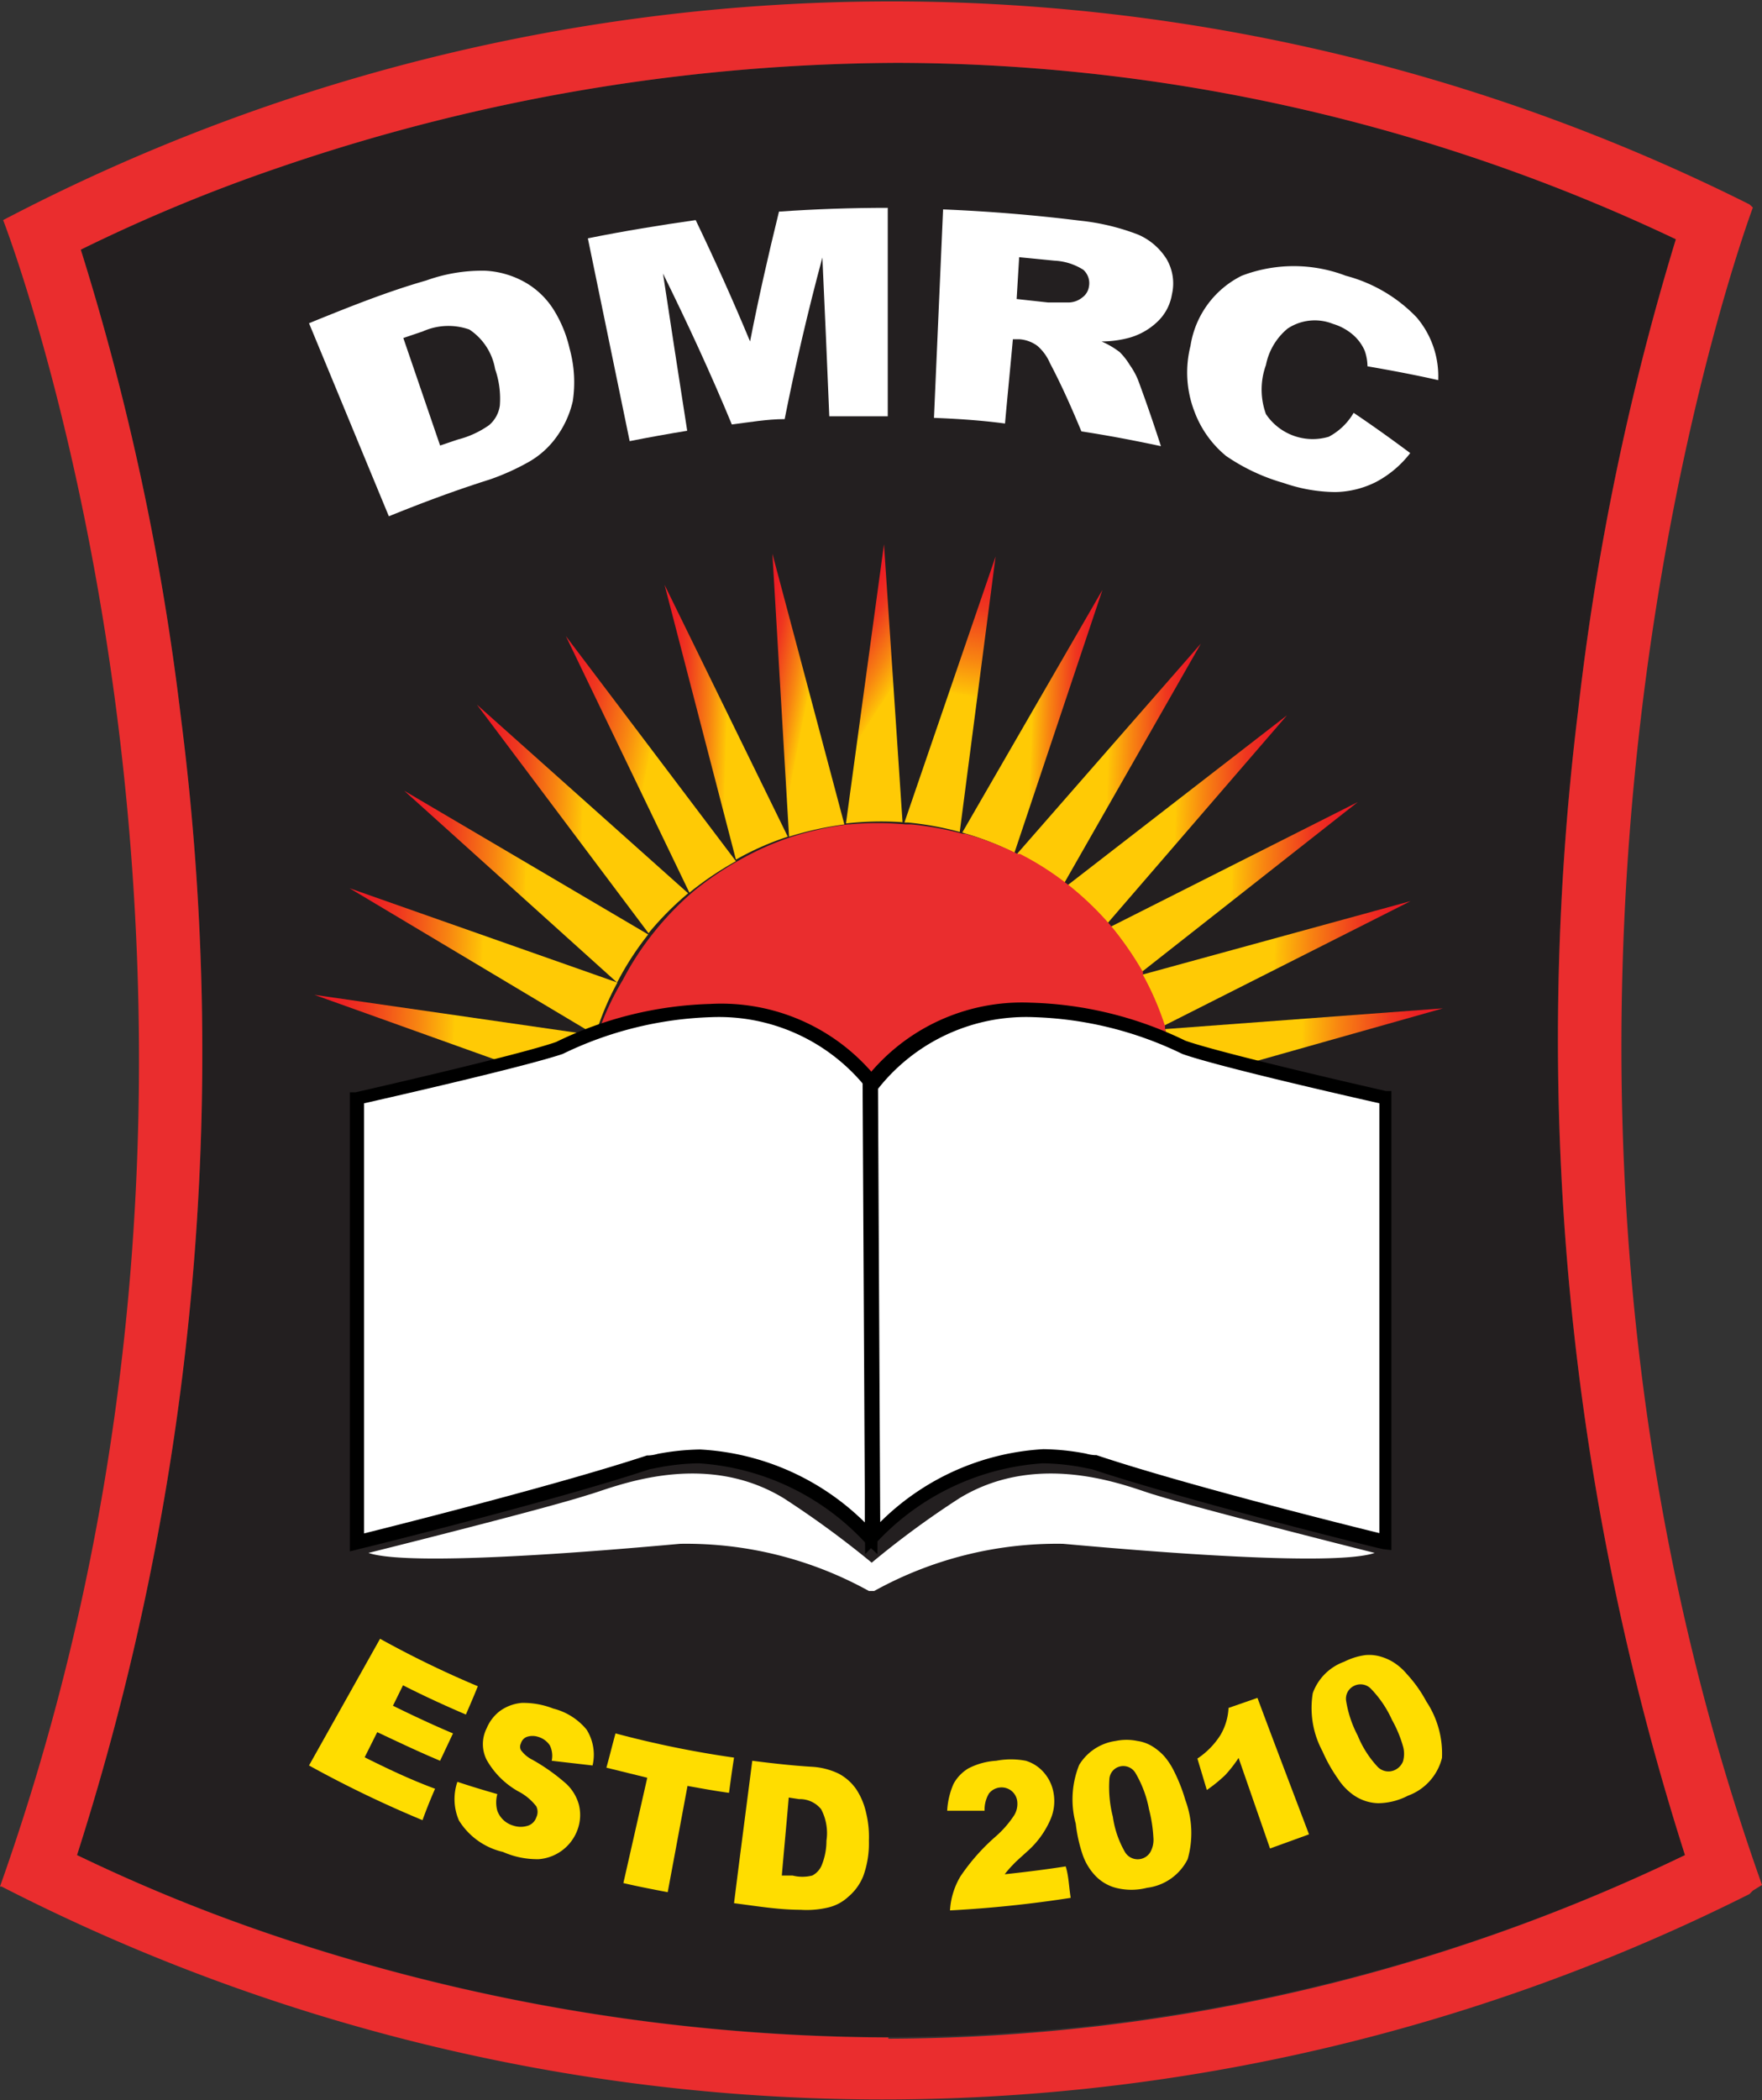 <svg xmlns="http://www.w3.org/2000/svg" xmlns:xlink="http://www.w3.org/1999/xlink" viewBox="0 0 56.05 66.8"><rect x="0" y="0" width="56.05" height="66.8" fill="#333333" stroke="none"/><defs><style>.cls-1{fill:#231f20;}.cls-2{fill:#ea2d2e;}.cls-3{fill:#fff;}.cls-4{fill:#fd0;}.cls-5{fill:url(#linear-gradient);}.cls-6{fill:url(#linear-gradient-2);}.cls-7{fill:url(#linear-gradient-3);}.cls-8{fill:url(#linear-gradient-4);}.cls-9{fill:url(#linear-gradient-5);}.cls-10{fill:url(#linear-gradient-6);}.cls-11{fill:url(#linear-gradient-7);}.cls-12{fill:url(#linear-gradient-8);}.cls-13{fill:url(#linear-gradient-9);}.cls-14{fill:url(#linear-gradient-10);}.cls-15{fill:url(#linear-gradient-11);}.cls-16{fill:url(#linear-gradient-12);}.cls-17{fill:url(#linear-gradient-13);}.cls-18{fill:url(#linear-gradient-14);}.cls-19{fill:url(#linear-gradient-15);}.cls-20{fill:url(#linear-gradient-16);}.cls-21{fill:url(#linear-gradient-17);}.cls-22{fill:url(#linear-gradient-18);}.cls-23{fill:url(#linear-gradient-19);}</style><linearGradient id="linear-gradient" x1="3.68" y1="71.2" x2="14.15" y2="71.2" gradientTransform="translate(8.54 -38.23) rotate(1.83)" gradientUnits="userSpaceOnUse"><stop offset="0.05" stop-color="#ec1c24"/><stop offset="0.09" stop-color="#ed2323"/><stop offset="0.16" stop-color="#ef371f"/><stop offset="0.23" stop-color="#f35919"/><stop offset="0.32" stop-color="#f88611"/><stop offset="0.42" stop-color="#fec107"/><stop offset="0.43" stop-color="#ffca05"/></linearGradient><linearGradient id="linear-gradient-2" x1="4.69" y1="68.59" x2="14.73" y2="68.59" xlink:href="#linear-gradient"/><linearGradient id="linear-gradient-3" x1="3.67" y1="70.8" x2="14.15" y2="70.8" xlink:href="#linear-gradient"/><linearGradient id="linear-gradient-4" x1="4.68" y1="70.8" x2="14.73" y2="70.8" xlink:href="#linear-gradient"/><linearGradient id="linear-gradient-5" x1="6.33" y1="66.15" x2="15.58" y2="66.15" xlink:href="#linear-gradient"/><linearGradient id="linear-gradient-6" x1="4.75" y1="69.09" x2="14.72" y2="69.09" xlink:href="#linear-gradient"/><linearGradient id="linear-gradient-7" x1="6.38" y1="69.09" x2="15.56" y2="69.09" xlink:href="#linear-gradient"/><linearGradient id="linear-gradient-8" x1="8.56" y1="63.98" x2="16.66" y2="63.98" xlink:href="#linear-gradient"/><linearGradient id="linear-gradient-9" x1="10.72" y1="61.73" x2="18.46" y2="62.95" xlink:href="#linear-gradient"/><linearGradient id="linear-gradient-10" x1="14.41" y1="60.73" x2="19.34" y2="60.73" xlink:href="#linear-gradient"/><linearGradient id="linear-gradient-11" x1="17.12" y1="59.61" x2="21.64" y2="60.33" xlink:href="#linear-gradient"/><linearGradient id="linear-gradient-12" x1="19.25" y1="58.37" x2="24.63" y2="61.6" xlink:href="#linear-gradient"/><linearGradient id="linear-gradient-13" x1="24.39" y1="55.09" x2="22.92" y2="65.51" xlink:href="#linear-gradient"/><linearGradient id="linear-gradient-14" x1="28.33" y1="60.34" x2="23.42" y2="60.34" xlink:href="#linear-gradient"/><linearGradient id="linear-gradient-15" x1="31.52" y1="61.62" x2="24.93" y2="61.62" xlink:href="#linear-gradient"/><linearGradient id="linear-gradient-16" x1="34.33" y1="63.33" x2="26.31" y2="63.33" xlink:href="#linear-gradient"/><linearGradient id="linear-gradient-17" x1="36.67" y1="65.42" x2="27.52" y2="65.42" xlink:href="#linear-gradient"/><linearGradient id="linear-gradient-18" x1="38.44" y1="67.81" x2="28.52" y2="67.81" xlink:href="#linear-gradient"/><linearGradient id="linear-gradient-19" x1="39.58" y1="70.41" x2="29.25" y2="70.41" xlink:href="#linear-gradient"/></defs><title>logo_1</title><g id="Layer_2" data-name="Layer 2"><g id="Layer_1-2" data-name="Layer 1"><path class="cls-1" d="M28.26,64.79A61.8,61.8,0,0,1,8.69,61.54,54.62,54.62,0,0,1,2.45,59a83.72,83.72,0,0,0,3.3-36.21A82,82,0,0,0,2.57,7.94,53,53,0,0,1,8.81,5.35,61.26,61.26,0,0,1,28.53,2,58,58,0,0,1,53.31,7.6a83.44,83.44,0,0,0-3.11,15A85.35,85.35,0,0,0,53.6,59a58.61,58.61,0,0,1-25.34,5.79Z"/><path class="cls-2" d="M0,60C9.89,32.13.1,7,.1,7A60.9,60.9,0,0,1,55.65,6.5l.11.1s-9.6,25.53.29,53.35l-.29.18-.11.11A61.42,61.42,0,0,1,.05,60Zm28.26,4.84A58.61,58.61,0,0,0,53.6,59a85.35,85.35,0,0,1-3.4-36.39,83.44,83.44,0,0,1,3.11-15A58,58,0,0,0,28.53,2,61.26,61.26,0,0,0,8.81,5.35,53,53,0,0,0,2.57,7.94,82,82,0,0,1,5.75,22.78,83.72,83.72,0,0,1,2.45,59a54.62,54.62,0,0,0,6.24,2.55,61.8,61.8,0,0,0,19.57,3.25Z"/><path class="cls-3" d="M9.83,10.28c1.23-.5,2.47-1,3.73-1.36a5.25,5.25,0,0,1,1.87-.31A2.87,2.87,0,0,1,16.74,9a2.59,2.59,0,0,1,.89.88,4,4,0,0,1,.49,1.21,4,4,0,0,1,.1,1.67,3.12,3.12,0,0,1-.52,1.14,2.77,2.77,0,0,1-.86.78,7.53,7.53,0,0,1-1.26.57c-1.08.34-2.15.74-3.21,1.17C11.52,14.37,10.68,12.33,9.83,10.28Zm3,.47L14,14.17l.56-.19a3,3,0,0,0,1-.46,1,1,0,0,0,.34-.62,2.86,2.86,0,0,0-.15-1.16,1.89,1.89,0,0,0-.82-1.26,2,2,0,0,0-1.48.06Z"/><path class="cls-3" d="M18.7,7.58C19.84,7.35,21,7.16,22.13,7c.61,1.27,1.19,2.56,1.73,3.86.27-1.38.58-2.75.92-4.13,1.15-.08,2.3-.12,3.46-.12,0,2.21,0,4.42,0,6.63-.62,0-1.24,0-1.86,0-.07-1.68-.14-3.36-.22-5.05q-.69,2.57-1.2,5.14c-.56,0-1.12.1-1.68.17-.67-1.62-1.41-3.22-2.19-4.8.25,1.66.51,3.33.77,5q-.92.15-1.83.33Z"/><path class="cls-3" d="M29.71,13.29,30,6.66c1.46.06,2.92.18,4.37.36a7.18,7.18,0,0,1,1.83.44,2,2,0,0,1,.91.78,1.53,1.53,0,0,1,.17,1.12,1.54,1.54,0,0,1-.47.88,2.12,2.12,0,0,1-.88.5,3.41,3.41,0,0,1-.89.12,2.67,2.67,0,0,1,.58.34,2.15,2.15,0,0,1,.32.41,2.38,2.38,0,0,1,.26.47c.26.7.5,1.4.73,2.11-.84-.18-1.68-.34-2.53-.47-.3-.72-.62-1.45-1-2.17A1.52,1.52,0,0,0,33,11a1.09,1.09,0,0,0-.57-.21l-.21,0c-.08.89-.17,1.78-.25,2.68C31.23,13.37,30.47,13.32,29.71,13.29Zm2.63-3.78,1,.11c.11,0,.33,0,.66,0a.71.71,0,0,0,.43-.16.52.52,0,0,0,.21-.35.57.57,0,0,0-.18-.53,1.88,1.88,0,0,0-.92-.29l-1.12-.11Z"/><path class="cls-3" d="M43.06,13.13c.61.41,1.21.84,1.8,1.28a3.35,3.35,0,0,1-1.09.92,3,3,0,0,1-1.3.32,5.16,5.16,0,0,1-1.64-.29A6.24,6.24,0,0,1,39,14.5a3.33,3.33,0,0,1-1-1.4A3.45,3.45,0,0,1,37.87,11,3,3,0,0,1,39.5,8.77a4.63,4.63,0,0,1,3.31,0,4.81,4.81,0,0,1,2.25,1.32,2.89,2.89,0,0,1,.69,2c-.75-.17-1.5-.31-2.25-.44a1.54,1.54,0,0,0-.09-.5,1.42,1.42,0,0,0-.38-.51,1.73,1.73,0,0,0-.63-.34,1.56,1.56,0,0,0-1.44.15,2,2,0,0,0-.69,1.16,2.29,2.29,0,0,0,0,1.56,1.79,1.79,0,0,0,2,.72A2,2,0,0,0,43.06,13.13Z"/><path class="cls-4" d="M12.09,52.12a31.79,31.79,0,0,0,3.11,1.51c-.12.3-.25.6-.38.9-.68-.29-1.35-.6-2-.93l-.32.65c.63.31,1.27.61,1.91.88L14,56c-.67-.28-1.32-.59-2-.91l-.4.8c.74.37,1.48.72,2.24,1-.14.32-.27.64-.4,1a36.24,36.24,0,0,1-3.61-1.74Z"/><path class="cls-4" d="M14.55,56.67c.42.14.85.27,1.27.39a1,1,0,0,0,0,.53.76.76,0,0,0,.5.47.75.75,0,0,0,.49,0,.42.42,0,0,0,.25-.26.4.4,0,0,0,0-.35,1.72,1.72,0,0,0-.58-.48,2.64,2.64,0,0,1-1-1,1.11,1.11,0,0,1,0-1,1.33,1.33,0,0,1,.42-.55,1.38,1.38,0,0,1,.7-.26,2.61,2.61,0,0,1,1,.18,2,2,0,0,1,1.06.67,1.5,1.5,0,0,1,.19,1.14L17.55,56a.75.75,0,0,0-.06-.49.67.67,0,0,0-.37-.27.57.57,0,0,0-.36,0,.31.31,0,0,0-.19.21.23.23,0,0,0,0,.21,1,1,0,0,0,.37.31,6.2,6.2,0,0,1,1.07.76,1.43,1.43,0,0,1,.4.65,1.35,1.35,0,0,1,0,.69,1.43,1.43,0,0,1-1.27,1.06A2.7,2.7,0,0,1,16,58.9a2.24,2.24,0,0,1-1.4-1A1.7,1.7,0,0,1,14.55,56.67Z"/><path class="cls-4" d="M19.58,55.13a32.29,32.29,0,0,0,3.77.77c-.06.38-.11.75-.16,1.12-.44-.06-.88-.14-1.32-.22l-.63,3.38c-.47-.09-.94-.18-1.41-.29l.76-3.35-1.3-.32C19.39,55.86,19.48,55.49,19.58,55.13Z"/><path class="cls-4" d="M23.93,56c.62.08,1.24.15,1.87.19a2.26,2.26,0,0,1,.88.22,1.58,1.58,0,0,1,.56.5,2.23,2.23,0,0,1,.31.74,3.24,3.24,0,0,1,.09.89,3.06,3.06,0,0,1-.18,1.13,1.68,1.68,0,0,1-.48.66,1.41,1.41,0,0,1-.65.34,2.93,2.93,0,0,1-.86.07c-.71,0-1.41-.12-2.12-.21C23.54,59,23.74,57.49,23.93,56Zm1.16,1.17c-.07.83-.15,1.66-.22,2.48l.34,0a1.28,1.28,0,0,0,.63,0,.65.65,0,0,0,.3-.33,2.08,2.08,0,0,0,.15-.78,1.63,1.63,0,0,0-.17-1,.87.87,0,0,0-.7-.32Z"/><path class="cls-4" d="M34.06,60.36a38.15,38.15,0,0,1-3.84.4,2.38,2.38,0,0,1,.33-1.08,6.5,6.5,0,0,1,1.11-1.26,3.28,3.28,0,0,0,.61-.7.7.7,0,0,0,.09-.42.5.5,0,0,0-.55-.45.51.51,0,0,0-.35.19,1,1,0,0,0-.14.55c-.4,0-.79,0-1.19,0a2.47,2.47,0,0,1,.2-.85,1.28,1.28,0,0,1,.48-.5,2.22,2.22,0,0,1,.88-.24,2.51,2.51,0,0,1,.94,0,1.23,1.23,0,0,1,.59.39,1.33,1.33,0,0,1,.3.67,1.46,1.46,0,0,1-.11.82,2.87,2.87,0,0,1-.73,1c-.22.2-.38.34-.45.42a3.15,3.15,0,0,0-.27.31c.65-.07,1.3-.15,1.94-.25C34,59.68,34,60,34.06,60.36Z"/><path class="cls-4" d="M34.22,58a2.94,2.94,0,0,1,.11-1.87,1.62,1.62,0,0,1,1.16-.76,1.69,1.69,0,0,1,.69,0,1.25,1.25,0,0,1,.49.18,1.79,1.79,0,0,1,.36.3,2.25,2.25,0,0,1,.28.41,5.39,5.39,0,0,1,.4,1,3,3,0,0,1,.07,1.87,1.67,1.67,0,0,1-1.29.91,2,2,0,0,1-1,0,1.39,1.39,0,0,1-.68-.42,1.84,1.84,0,0,1-.37-.63A4.76,4.76,0,0,1,34.22,58Zm1.18-.22a3.12,3.12,0,0,0,.39,1.13.47.47,0,0,0,.8,0,.8.8,0,0,0,.1-.47,4.62,4.62,0,0,0-.14-.9,3.56,3.56,0,0,0-.43-1.15.45.45,0,0,0-.49-.21.44.44,0,0,0-.34.4A3.8,3.8,0,0,0,35.4,57.78Z"/><path class="cls-4" d="M40,54c.54,1.45,1.09,2.89,1.64,4.34l-1.24.45-1-2.88a4.23,4.23,0,0,1-.42.54,4.65,4.65,0,0,1-.59.48l-.3-1a2.5,2.5,0,0,0,.74-.76,1.87,1.87,0,0,0,.25-.85Z"/><path class="cls-4" d="M42.07,55.7a2.9,2.9,0,0,1-.31-1.85,1.66,1.66,0,0,1,1-1,2.12,2.12,0,0,1,.67-.21,1.29,1.29,0,0,1,.53.06,1.56,1.56,0,0,1,.43.21,1.8,1.8,0,0,1,.36.33,4.16,4.16,0,0,1,.62.87,3,3,0,0,1,.5,1.8,1.72,1.72,0,0,1-1.08,1.2,2.11,2.11,0,0,1-.95.24,1.44,1.44,0,0,1-.77-.25,1.86,1.86,0,0,1-.51-.53A4.83,4.83,0,0,1,42.07,55.7Zm1.12-.5a3.25,3.25,0,0,0,.64,1,.48.48,0,0,0,.55.09.51.51,0,0,0,.25-.27.87.87,0,0,0,0-.48,3.87,3.87,0,0,0-.35-.84,3.47,3.47,0,0,0-.68-1,.46.46,0,0,0-.53-.08.45.45,0,0,0-.25.47A3.58,3.58,0,0,0,43.19,55.2Z"/><path class="cls-5" d="M18.93,32.93,10,31.64l8.63,3.09A9.6,9.6,0,0,1,19,32.94Z"/><path class="cls-6" d="M19.64,31.25h0l-8.52-3,7.82,4.67h0A8.82,8.82,0,0,1,19.64,31.25Z"/><polygon class="cls-7" points="18.96 32.93 18.93 32.93 18.96 32.94 18.96 32.93"/><polygon class="cls-8" points="18.96 32.93 18.93 32.93 18.96 32.94 18.96 32.93"/><path class="cls-9" d="M20.62,29.72l-7.76-4.57,6.77,6.1h0A9.27,9.27,0,0,1,20.62,29.72Z"/><polygon class="cls-10" points="19.64 31.25 19.63 31.25 19.64 31.25 19.64 31.25"/><polygon class="cls-11" points="19.64 31.25 19.63 31.25 19.64 31.25 19.64 31.25"/><path class="cls-12" d="M21.89,28.41l-6.72-6,5.46,7.27A9.68,9.68,0,0,1,21.89,28.41Z"/><path class="cls-13" d="M18,20.23l3.93,8.16a10.11,10.11,0,0,1,1.48-1Z"/><path class="cls-14" d="M21.14,18.6l2.27,8.74a9,9,0,0,1,1.65-.73Z"/><path class="cls-15" d="M24.57,17.61l.53,9a10.42,10.42,0,0,1,1.76-.39Z"/><path class="cls-16" d="M28.71,26.15l-.59-8.84-1.21,8.88A9.81,9.81,0,0,1,28.71,26.15Z"/><path class="cls-17" d="M30.53,26.46l1.14-8.76-2.9,8.46h.12A9.88,9.88,0,0,1,30.53,26.46Z"/><path class="cls-18" d="M35.07,18.76l-4.46,7.72a9.5,9.5,0,0,1,1.66.64Z"/><path class="cls-19" d="M38.2,20.47l-5.85,6.69a9.19,9.19,0,0,1,1.49.95Z"/><path class="cls-20" d="M35.2,29.4l5.74-6.65-7,5.42A9.91,9.91,0,0,1,35.2,29.4Z"/><path class="cls-21" d="M43.19,25.51l-7.93,4a10.5,10.5,0,0,1,1,1.45Z"/><path class="cls-22" d="M44.87,28.66,36.33,31a9.32,9.32,0,0,1,.7,1.62Z"/><path class="cls-23" d="M45.9,32.07l-8.84.66a8.87,8.87,0,0,1,.38,1.73Z"/><path class="cls-2" d="M37.44,34.46a8.87,8.87,0,0,0-.38-1.73l0-.1a9.32,9.32,0,0,0-.7-1.62.41.41,0,0,1,0-.09,10.5,10.5,0,0,0-1-1.45l-.06-.07a9.91,9.91,0,0,0-1.28-1.23l-.08-.06a9.19,9.19,0,0,0-1.49-.95l-.08,0a9.5,9.5,0,0,0-1.66-.64l-.08,0a9.88,9.88,0,0,0-1.64-.3h-.18a9.81,9.81,0,0,0-1.8,0h-.05a10.42,10.42,0,0,0-1.76.39l0,0a9,9,0,0,0-1.65.73h0a10.11,10.11,0,0,0-1.48,1v0a9.68,9.68,0,0,0-1.26,1.3h0a9.27,9.27,0,0,0-1,1.53h0A8.82,8.82,0,0,0,19,32.93h0a9.6,9.6,0,0,0-.34,1.79h0"/><path class="cls-3" d="M11.36,34.91V49.06s6.19-1.53,9.25-2.55c.73-.08,3.36-1.1,7.08,2.4l.08-14.36s-2.85-4.52-10-1.24C16.53,33.75,11.36,34.91,11.36,34.91Z"/><path d="M27.91,49.43l-.38-.36a7.92,7.92,0,0,0-5.3-2.53,7.18,7.18,0,0,0-1.26.13l-.31.06c-3,1-9.19,2.53-9.25,2.54l-.28.07V34.74l.18,0s5.15-1.17,6.38-1.6a11.93,11.93,0,0,1,4.9-1.21A6.35,6.35,0,0,1,28,34.43l0,.06v.06ZM11.58,35.09V48.77c1.24-.31,6.31-1.59,9-2.48h.05a1.26,1.26,0,0,0,.29-.05,7.76,7.76,0,0,1,1.35-.14,8.07,8.07,0,0,1,5.24,2.32l.07-13.79a6,6,0,0,0-4.95-2.28,11.63,11.63,0,0,0-4.73,1.17h0C16.72,33.92,12.51,34.88,11.58,35.09Z"/><path class="cls-3" d="M44.07,34.91V49.06s-6.2-1.53-9.26-2.55c-.73-.08-3.35-1.1-7.07,2.4l-.08-14.36s2.85-4.52,10-1.24C38.89,33.75,44.07,34.91,44.07,34.91Z"/><path d="M27.52,49.43l-.08-14.94,0-.06a6.32,6.32,0,0,1,5.36-2.54,11.94,11.94,0,0,1,4.91,1.21c1.23.43,6.33,1.59,6.38,1.6l.17,0v14.6L44,49.27c-.07,0-6.21-1.53-9.26-2.54l-.3-.06a7.31,7.31,0,0,0-1.27-.13,7.94,7.94,0,0,0-5.3,2.53Zm5.67-3.34a7.65,7.65,0,0,1,1.35.14,1.35,1.35,0,0,0,.29.05h.05c2.65.89,7.73,2.17,9,2.48V35.09c-.93-.21-5.15-1.17-6.27-1.57h0a11.59,11.59,0,0,0-4.73-1.17,6,6,0,0,0-4.95,2.28L28,48.41A8,8,0,0,1,33.19,46.09Z"/><path class="cls-3" d="M27.81,50.6a12,12,0,0,1,6-1.5c.75.06,8.42.8,9.92.29,0,0-5.53-1.39-7-1.85-.67-.18-3.58-1.49-6.21.11a28.49,28.49,0,0,0-2.79,2.05,30.2,30.2,0,0,0-2.8-2.05c-2.63-1.6-5.53-.29-6.21-.11-1.42.46-7,1.85-7,1.85,1.51.51,9.17-.23,9.92-.29a12,12,0,0,1,6,1.5l.08,0Z"/></g></g></svg>